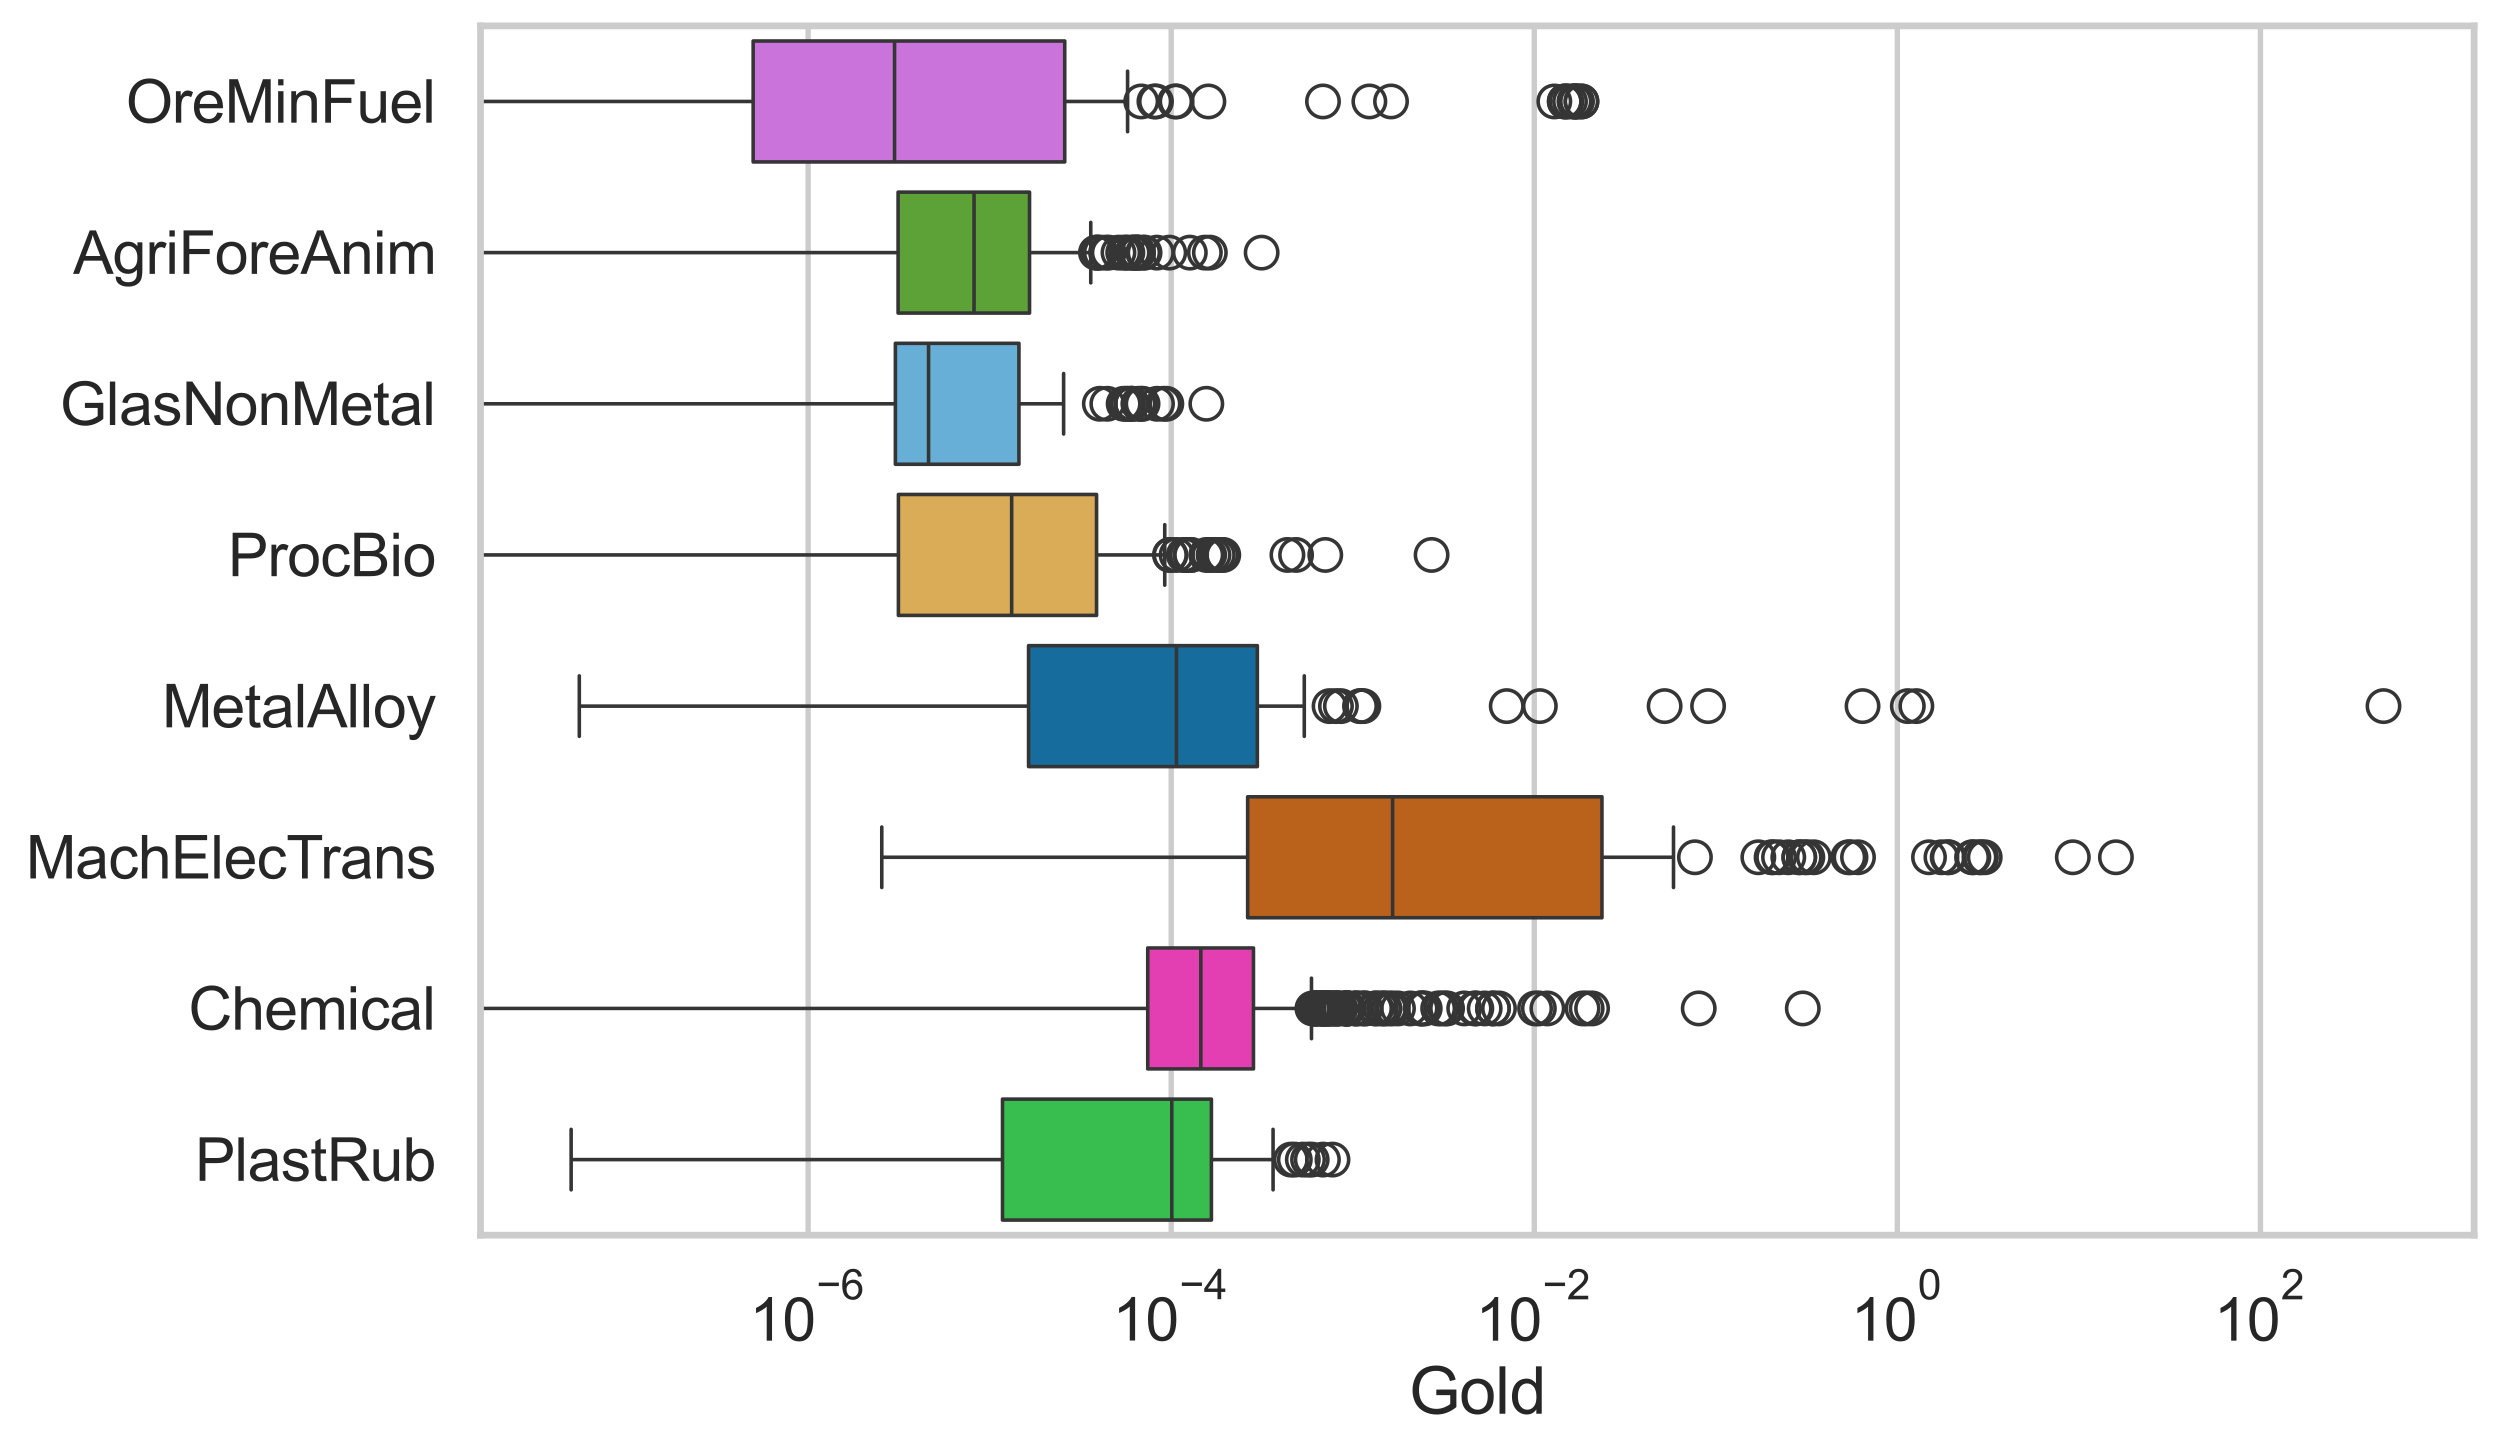 <?xml version="1.0" encoding="utf-8" standalone="no"?>
<!DOCTYPE svg PUBLIC "-//W3C//DTD SVG 1.1//EN"
  "http://www.w3.org/Graphics/SVG/1.1/DTD/svg11.dtd">
<svg xmlns:xlink="http://www.w3.org/1999/xlink" width="695.577pt" height="404.121pt" viewBox="0 0 695.577 404.121" xmlns="http://www.w3.org/2000/svg" version="1.1">
 <defs>
  <style type="text/css">*{stroke-linejoin: round; stroke-linecap: butt}</style>
 </defs>
 <g id="figure_1">
  <g id="patch_1">
   <path d="M 0 404.121 
L 695.577 404.121 
L 695.577 0 
L 0 0 
z
" style="fill: #ffffff"/>
  </g>
  <g id="axes_1">
   <g id="patch_2">
    <path d="M 133.697 343.665 
L 688.377 343.665 
L 688.377 7.2 
L 133.697 7.2 
z
" style="fill: #ffffff"/>
   </g>
   <g id="matplotlib.axis_1">
    <g id="xtick_1">
     <g id="line2d_1">
      <path d="M 224.844 343.665 
L 224.844 7.2 
" clip-path="url(#pb266d28159)" style="fill: none; stroke: #cccccc; stroke-width: 1.5; stroke-linecap: round"/>
     </g>
     <g id="text_1">
      <!-- $\mathdefault{10^{-6}}$ -->
      <g style="fill: #262626" transform="translate(208.509 373.18) scale(0.165 -0.165)">
       <defs>
        <path id="ArialMT-31" d="M 2384 0 
L 1822 0 
L 1822 3584 
Q 1619 3391 1289 3197 
Q 959 3003 697 2906 
L 697 3450 
Q 1169 3672 1522 3987 
Q 1875 4303 2022 4600 
L 2384 4600 
L 2384 0 
z
" transform="scale(0.016)"/>
        <path id="ArialMT-30" d="M 266 2259 
Q 266 3072 433 3567 
Q 600 4063 929 4331 
Q 1259 4600 1759 4600 
Q 2128 4600 2406 4451 
Q 2684 4303 2865 4023 
Q 3047 3744 3150 3342 
Q 3253 2941 3253 2259 
Q 3253 1453 3087 958 
Q 2922 463 2592 192 
Q 2263 -78 1759 -78 
Q 1097 -78 719 397 
Q 266 969 266 2259 
z
M 844 2259 
Q 844 1131 1108 757 
Q 1372 384 1759 384 
Q 2147 384 2411 759 
Q 2675 1134 2675 2259 
Q 2675 3391 2411 3762 
Q 2147 4134 1753 4134 
Q 1366 4134 1134 3806 
Q 844 3388 844 2259 
z
" transform="scale(0.016)"/>
        <path id="ArialMT-2212" d="M 3381 1997 
L 356 1997 
L 356 2522 
L 3381 2522 
L 3381 1997 
z
" transform="scale(0.016)"/>
        <path id="ArialMT-36" d="M 3184 3459 
L 2625 3416 
Q 2550 3747 2413 3897 
Q 2184 4138 1850 4138 
Q 1581 4138 1378 3988 
Q 1113 3794 959 3422 
Q 806 3050 800 2363 
Q 1003 2672 1297 2822 
Q 1591 2972 1913 2972 
Q 2475 2972 2870 2558 
Q 3266 2144 3266 1488 
Q 3266 1056 3080 686 
Q 2894 316 2569 119 
Q 2244 -78 1831 -78 
Q 1128 -78 684 439 
Q 241 956 241 2144 
Q 241 3472 731 4075 
Q 1159 4600 1884 4600 
Q 2425 4600 2770 4297 
Q 3116 3994 3184 3459 
z
M 888 1484 
Q 888 1194 1011 928 
Q 1134 663 1356 523 
Q 1578 384 1822 384 
Q 2178 384 2434 671 
Q 2691 959 2691 1453 
Q 2691 1928 2437 2201 
Q 2184 2475 1800 2475 
Q 1419 2475 1153 2201 
Q 888 1928 888 1484 
z
" transform="scale(0.016)"/>
       </defs>
       <use xlink:href="#ArialMT-31" transform="translate(0 0.994)"/>
       <use xlink:href="#ArialMT-30" transform="translate(55.615 0.994)"/>
       <use xlink:href="#ArialMT-2212" transform="translate(112.973 70.688) scale(0.7)"/>
       <use xlink:href="#ArialMT-36" transform="translate(153.852 70.688) scale(0.7)"/>
      </g>
     </g>
    </g>
    <g id="xtick_2">
     <g id="line2d_2">
      <path d="M 325.864 343.665 
L 325.864 7.2 
" clip-path="url(#pb266d28159)" style="fill: none; stroke: #cccccc; stroke-width: 1.5; stroke-linecap: round"/>
     </g>
     <g id="text_2">
      <!-- $\mathdefault{10^{-4}}$ -->
      <g style="fill: #262626" transform="translate(309.529 373.015) scale(0.165 -0.165)">
       <defs>
        <path id="ArialMT-34" d="M 2069 0 
L 2069 1097 
L 81 1097 
L 81 1613 
L 2172 4581 
L 2631 4581 
L 2631 1613 
L 3250 1613 
L 3250 1097 
L 2631 1097 
L 2631 0 
L 2069 0 
z
M 2069 1613 
L 2069 3678 
L 634 1613 
L 2069 1613 
z
" transform="scale(0.016)"/>
       </defs>
       <use xlink:href="#ArialMT-31" transform="translate(0 0.202)"/>
       <use xlink:href="#ArialMT-30" transform="translate(55.615 0.202)"/>
       <use xlink:href="#ArialMT-2212" transform="translate(112.973 69.895) scale(0.7)"/>
       <use xlink:href="#ArialMT-34" transform="translate(153.852 69.895) scale(0.7)"/>
      </g>
     </g>
    </g>
    <g id="xtick_3">
     <g id="line2d_3">
      <path d="M 426.884 343.665 
L 426.884 7.2 
" clip-path="url(#pb266d28159)" style="fill: none; stroke: #cccccc; stroke-width: 1.5; stroke-linecap: round"/>
     </g>
     <g id="text_3">
      <!-- $\mathdefault{10^{-2}}$ -->
      <g style="fill: #262626" transform="translate(410.549 373.18) scale(0.165 -0.165)">
       <defs>
        <path id="ArialMT-32" d="M 3222 541 
L 3222 0 
L 194 0 
Q 188 203 259 391 
Q 375 700 629 1000 
Q 884 1300 1366 1694 
Q 2113 2306 2375 2664 
Q 2638 3022 2638 3341 
Q 2638 3675 2398 3904 
Q 2159 4134 1775 4134 
Q 1369 4134 1125 3890 
Q 881 3647 878 3216 
L 300 3275 
Q 359 3922 746 4261 
Q 1134 4600 1788 4600 
Q 2447 4600 2831 4234 
Q 3216 3869 3216 3328 
Q 3216 3053 3103 2787 
Q 2991 2522 2730 2228 
Q 2469 1934 1863 1422 
Q 1356 997 1212 845 
Q 1069 694 975 541 
L 3222 541 
z
" transform="scale(0.016)"/>
       </defs>
       <use xlink:href="#ArialMT-31" transform="translate(0 0.994)"/>
       <use xlink:href="#ArialMT-30" transform="translate(55.615 0.994)"/>
       <use xlink:href="#ArialMT-2212" transform="translate(112.973 70.688) scale(0.7)"/>
       <use xlink:href="#ArialMT-32" transform="translate(153.852 70.688) scale(0.7)"/>
      </g>
     </g>
    </g>
    <g id="xtick_4">
     <g id="line2d_4">
      <path d="M 527.904 343.665 
L 527.904 7.2 
" clip-path="url(#pb266d28159)" style="fill: none; stroke: #cccccc; stroke-width: 1.5; stroke-linecap: round"/>
     </g>
     <g id="text_4">
      <!-- $\mathdefault{10^{0}}$ -->
      <g style="fill: #262626" transform="translate(514.952 373.18) scale(0.165 -0.165)">
       <use xlink:href="#ArialMT-31" transform="translate(0 0.994)"/>
       <use xlink:href="#ArialMT-30" transform="translate(55.615 0.994)"/>
       <use xlink:href="#ArialMT-30" transform="translate(112.973 70.688) scale(0.7)"/>
      </g>
     </g>
    </g>
    <g id="xtick_5">
     <g id="line2d_5">
      <path d="M 628.925 343.665 
L 628.925 7.2 
" clip-path="url(#pb266d28159)" style="fill: none; stroke: #cccccc; stroke-width: 1.5; stroke-linecap: round"/>
     </g>
     <g id="text_5">
      <!-- $\mathdefault{10^{2}}$ -->
      <g style="fill: #262626" transform="translate(615.972 373.18) scale(0.165 -0.165)">
       <use xlink:href="#ArialMT-31" transform="translate(0 0.994)"/>
       <use xlink:href="#ArialMT-30" transform="translate(55.615 0.994)"/>
       <use xlink:href="#ArialMT-32" transform="translate(112.973 70.688) scale(0.7)"/>
      </g>
     </g>
    </g>
    <g id="text_6">
     <!-- Gold -->
     <g style="fill: #262626" transform="translate(392.027 393.344) scale(0.18 -0.18)">
      <defs>
       <path id="ArialMT-47" d="M 2638 1797 
L 2638 2334 
L 4578 2338 
L 4578 638 
Q 4131 281 3656 101 
Q 3181 -78 2681 -78 
Q 2006 -78 1454 211 
Q 903 500 622 1047 
Q 341 1594 341 2269 
Q 341 2938 620 3517 
Q 900 4097 1425 4378 
Q 1950 4659 2634 4659 
Q 3131 4659 3532 4498 
Q 3934 4338 4162 4050 
Q 4391 3763 4509 3300 
L 3963 3150 
Q 3859 3500 3706 3700 
Q 3553 3900 3268 4020 
Q 2984 4141 2638 4141 
Q 2222 4141 1919 4014 
Q 1616 3888 1430 3681 
Q 1244 3475 1141 3228 
Q 966 2803 966 2306 
Q 966 1694 1177 1281 
Q 1388 869 1791 669 
Q 2194 469 2647 469 
Q 3041 469 3416 620 
Q 3791 772 3984 944 
L 3984 1797 
L 2638 1797 
z
" transform="scale(0.016)"/>
       <path id="ArialMT-6f" d="M 213 1659 
Q 213 2581 725 3025 
Q 1153 3394 1769 3394 
Q 2453 3394 2887 2945 
Q 3322 2497 3322 1706 
Q 3322 1066 3130 698 
Q 2938 331 2570 128 
Q 2203 -75 1769 -75 
Q 1072 -75 642 372 
Q 213 819 213 1659 
z
M 791 1659 
Q 791 1022 1069 705 
Q 1347 388 1769 388 
Q 2188 388 2466 706 
Q 2744 1025 2744 1678 
Q 2744 2294 2464 2611 
Q 2184 2928 1769 2928 
Q 1347 2928 1069 2612 
Q 791 2297 791 1659 
z
" transform="scale(0.016)"/>
       <path id="ArialMT-6c" d="M 409 0 
L 409 4581 
L 972 4581 
L 972 0 
L 409 0 
z
" transform="scale(0.016)"/>
       <path id="ArialMT-64" d="M 2575 0 
L 2575 419 
Q 2259 -75 1647 -75 
Q 1250 -75 917 144 
Q 584 363 401 755 
Q 219 1147 219 1656 
Q 219 2153 384 2558 
Q 550 2963 881 3178 
Q 1213 3394 1622 3394 
Q 1922 3394 2156 3267 
Q 2391 3141 2538 2938 
L 2538 4581 
L 3097 4581 
L 3097 0 
L 2575 0 
z
M 797 1656 
Q 797 1019 1065 703 
Q 1334 388 1700 388 
Q 2069 388 2326 689 
Q 2584 991 2584 1609 
Q 2584 2291 2321 2609 
Q 2059 2928 1675 2928 
Q 1300 2928 1048 2622 
Q 797 2316 797 1656 
z
" transform="scale(0.016)"/>
      </defs>
      <use xlink:href="#ArialMT-47"/>
      <use xlink:href="#ArialMT-6f" transform="translate(77.783 0)"/>
      <use xlink:href="#ArialMT-6c" transform="translate(133.398 0)"/>
      <use xlink:href="#ArialMT-64" transform="translate(155.615 0)"/>
     </g>
    </g>
   </g>
   <g id="matplotlib.axis_2">
    <g id="ytick_1">
     <g id="text_7">
      <!-- OreMinFuel -->
      <g style="fill: #262626" transform="translate(35.013 34.134) scale(0.165 -0.165)">
       <defs>
        <path id="ArialMT-4f" d="M 309 2231 
Q 309 3372 921 4017 
Q 1534 4663 2503 4663 
Q 3138 4663 3647 4359 
Q 4156 4056 4423 3514 
Q 4691 2972 4691 2284 
Q 4691 1588 4409 1038 
Q 4128 488 3612 205 
Q 3097 -78 2500 -78 
Q 1853 -78 1343 234 
Q 834 547 571 1087 
Q 309 1628 309 2231 
z
M 934 2222 
Q 934 1394 1379 917 
Q 1825 441 2497 441 
Q 3181 441 3623 922 
Q 4066 1403 4066 2288 
Q 4066 2847 3877 3264 
Q 3688 3681 3323 3911 
Q 2959 4141 2506 4141 
Q 1863 4141 1398 3698 
Q 934 3256 934 2222 
z
" transform="scale(0.016)"/>
        <path id="ArialMT-72" d="M 416 0 
L 416 3319 
L 922 3319 
L 922 2816 
Q 1116 3169 1280 3281 
Q 1444 3394 1641 3394 
Q 1925 3394 2219 3213 
L 2025 2691 
Q 1819 2813 1613 2813 
Q 1428 2813 1281 2702 
Q 1134 2591 1072 2394 
Q 978 2094 978 1738 
L 978 0 
L 416 0 
z
" transform="scale(0.016)"/>
        <path id="ArialMT-65" d="M 2694 1069 
L 3275 997 
Q 3138 488 2766 206 
Q 2394 -75 1816 -75 
Q 1088 -75 661 373 
Q 234 822 234 1631 
Q 234 2469 665 2931 
Q 1097 3394 1784 3394 
Q 2450 3394 2872 2941 
Q 3294 2488 3294 1666 
Q 3294 1616 3291 1516 
L 816 1516 
Q 847 969 1125 678 
Q 1403 388 1819 388 
Q 2128 388 2347 550 
Q 2566 713 2694 1069 
z
M 847 1978 
L 2700 1978 
Q 2663 2397 2488 2606 
Q 2219 2931 1791 2931 
Q 1403 2931 1139 2672 
Q 875 2413 847 1978 
z
" transform="scale(0.016)"/>
        <path id="ArialMT-4d" d="M 475 0 
L 475 4581 
L 1388 4581 
L 2472 1338 
Q 2622 884 2691 659 
Q 2769 909 2934 1394 
L 4031 4581 
L 4847 4581 
L 4847 0 
L 4263 0 
L 4263 3834 
L 2931 0 
L 2384 0 
L 1059 3900 
L 1059 0 
L 475 0 
z
" transform="scale(0.016)"/>
        <path id="ArialMT-69" d="M 425 3934 
L 425 4581 
L 988 4581 
L 988 3934 
L 425 3934 
z
M 425 0 
L 425 3319 
L 988 3319 
L 988 0 
L 425 0 
z
" transform="scale(0.016)"/>
        <path id="ArialMT-6e" d="M 422 0 
L 422 3319 
L 928 3319 
L 928 2847 
Q 1294 3394 1984 3394 
Q 2284 3394 2536 3286 
Q 2788 3178 2913 3003 
Q 3038 2828 3088 2588 
Q 3119 2431 3119 2041 
L 3119 0 
L 2556 0 
L 2556 2019 
Q 2556 2363 2490 2533 
Q 2425 2703 2258 2804 
Q 2091 2906 1866 2906 
Q 1506 2906 1245 2678 
Q 984 2450 984 1813 
L 984 0 
L 422 0 
z
" transform="scale(0.016)"/>
        <path id="ArialMT-46" d="M 525 0 
L 525 4581 
L 3616 4581 
L 3616 4041 
L 1131 4041 
L 1131 2622 
L 3281 2622 
L 3281 2081 
L 1131 2081 
L 1131 0 
L 525 0 
z
" transform="scale(0.016)"/>
        <path id="ArialMT-75" d="M 2597 0 
L 2597 488 
Q 2209 -75 1544 -75 
Q 1250 -75 995 37 
Q 741 150 617 320 
Q 494 491 444 738 
Q 409 903 409 1263 
L 409 3319 
L 972 3319 
L 972 1478 
Q 972 1038 1006 884 
Q 1059 663 1231 536 
Q 1403 409 1656 409 
Q 1909 409 2131 539 
Q 2353 669 2445 892 
Q 2538 1116 2538 1541 
L 2538 3319 
L 3100 3319 
L 3100 0 
L 2597 0 
z
" transform="scale(0.016)"/>
       </defs>
       <use xlink:href="#ArialMT-4f"/>
       <use xlink:href="#ArialMT-72" transform="translate(77.783 0)"/>
       <use xlink:href="#ArialMT-65" transform="translate(111.084 0)"/>
       <use xlink:href="#ArialMT-4d" transform="translate(166.699 0)"/>
       <use xlink:href="#ArialMT-69" transform="translate(250 0)"/>
       <use xlink:href="#ArialMT-6e" transform="translate(272.217 0)"/>
       <use xlink:href="#ArialMT-46" transform="translate(327.832 0)"/>
       <use xlink:href="#ArialMT-75" transform="translate(388.916 0)"/>
       <use xlink:href="#ArialMT-65" transform="translate(444.531 0)"/>
       <use xlink:href="#ArialMT-6c" transform="translate(500.146 0)"/>
      </g>
     </g>
    </g>
    <g id="ytick_2">
     <g id="text_8">
      <!-- AgriForeAnim -->
      <g style="fill: #262626" transform="translate(20.341 76.192) scale(0.165 -0.165)">
       <defs>
        <path id="ArialMT-41" d="M -9 0 
L 1750 4581 
L 2403 4581 
L 4278 0 
L 3588 0 
L 3053 1388 
L 1138 1388 
L 634 0 
L -9 0 
z
M 1313 1881 
L 2866 1881 
L 2388 3150 
Q 2169 3728 2063 4100 
Q 1975 3659 1816 3225 
L 1313 1881 
z
" transform="scale(0.016)"/>
        <path id="ArialMT-67" d="M 319 -275 
L 866 -356 
Q 900 -609 1056 -725 
Q 1266 -881 1628 -881 
Q 2019 -881 2231 -725 
Q 2444 -569 2519 -288 
Q 2563 -116 2559 434 
Q 2191 0 1641 0 
Q 956 0 581 494 
Q 206 988 206 1678 
Q 206 2153 378 2554 
Q 550 2956 876 3175 
Q 1203 3394 1644 3394 
Q 2231 3394 2613 2919 
L 2613 3319 
L 3131 3319 
L 3131 450 
Q 3131 -325 2973 -648 
Q 2816 -972 2473 -1159 
Q 2131 -1347 1631 -1347 
Q 1038 -1347 672 -1080 
Q 306 -813 319 -275 
z
M 784 1719 
Q 784 1066 1043 766 
Q 1303 466 1694 466 
Q 2081 466 2343 764 
Q 2606 1063 2606 1700 
Q 2606 2309 2336 2618 
Q 2066 2928 1684 2928 
Q 1309 2928 1046 2623 
Q 784 2319 784 1719 
z
" transform="scale(0.016)"/>
        <path id="ArialMT-6d" d="M 422 0 
L 422 3319 
L 925 3319 
L 925 2853 
Q 1081 3097 1340 3245 
Q 1600 3394 1931 3394 
Q 2300 3394 2536 3241 
Q 2772 3088 2869 2813 
Q 3263 3394 3894 3394 
Q 4388 3394 4653 3120 
Q 4919 2847 4919 2278 
L 4919 0 
L 4359 0 
L 4359 2091 
Q 4359 2428 4304 2576 
Q 4250 2725 4106 2815 
Q 3963 2906 3769 2906 
Q 3419 2906 3187 2673 
Q 2956 2441 2956 1928 
L 2956 0 
L 2394 0 
L 2394 2156 
Q 2394 2531 2256 2718 
Q 2119 2906 1806 2906 
Q 1569 2906 1367 2781 
Q 1166 2656 1075 2415 
Q 984 2175 984 1722 
L 984 0 
L 422 0 
z
" transform="scale(0.016)"/>
       </defs>
       <use xlink:href="#ArialMT-41"/>
       <use xlink:href="#ArialMT-67" transform="translate(66.699 0)"/>
       <use xlink:href="#ArialMT-72" transform="translate(122.314 0)"/>
       <use xlink:href="#ArialMT-69" transform="translate(155.615 0)"/>
       <use xlink:href="#ArialMT-46" transform="translate(177.832 0)"/>
       <use xlink:href="#ArialMT-6f" transform="translate(238.916 0)"/>
       <use xlink:href="#ArialMT-72" transform="translate(294.531 0)"/>
       <use xlink:href="#ArialMT-65" transform="translate(327.832 0)"/>
       <use xlink:href="#ArialMT-41" transform="translate(383.447 0)"/>
       <use xlink:href="#ArialMT-6e" transform="translate(450.146 0)"/>
       <use xlink:href="#ArialMT-69" transform="translate(505.762 0)"/>
       <use xlink:href="#ArialMT-6d" transform="translate(527.979 0)"/>
      </g>
     </g>
    </g>
    <g id="ytick_3">
     <g id="text_9">
      <!-- GlasNonMetal -->
      <g style="fill: #262626" transform="translate(16.659 118.25) scale(0.165 -0.165)">
       <defs>
        <path id="ArialMT-61" d="M 2588 409 
Q 2275 144 1986 34 
Q 1697 -75 1366 -75 
Q 819 -75 525 192 
Q 231 459 231 875 
Q 231 1119 342 1320 
Q 453 1522 633 1644 
Q 813 1766 1038 1828 
Q 1203 1872 1538 1913 
Q 2219 1994 2541 2106 
Q 2544 2222 2544 2253 
Q 2544 2597 2384 2738 
Q 2169 2928 1744 2928 
Q 1347 2928 1158 2789 
Q 969 2650 878 2297 
L 328 2372 
Q 403 2725 575 2942 
Q 747 3159 1072 3276 
Q 1397 3394 1825 3394 
Q 2250 3394 2515 3294 
Q 2781 3194 2906 3042 
Q 3031 2891 3081 2659 
Q 3109 2516 3109 2141 
L 3109 1391 
Q 3109 606 3145 398 
Q 3181 191 3288 0 
L 2700 0 
Q 2613 175 2588 409 
z
M 2541 1666 
Q 2234 1541 1622 1453 
Q 1275 1403 1131 1340 
Q 988 1278 909 1158 
Q 831 1038 831 891 
Q 831 666 1001 516 
Q 1172 366 1500 366 
Q 1825 366 2078 508 
Q 2331 650 2450 897 
Q 2541 1088 2541 1459 
L 2541 1666 
z
" transform="scale(0.016)"/>
        <path id="ArialMT-73" d="M 197 991 
L 753 1078 
Q 800 744 1014 566 
Q 1228 388 1613 388 
Q 2000 388 2187 545 
Q 2375 703 2375 916 
Q 2375 1106 2209 1216 
Q 2094 1291 1634 1406 
Q 1016 1563 777 1677 
Q 538 1791 414 1992 
Q 291 2194 291 2438 
Q 291 2659 392 2848 
Q 494 3038 669 3163 
Q 800 3259 1026 3326 
Q 1253 3394 1513 3394 
Q 1903 3394 2198 3281 
Q 2494 3169 2634 2976 
Q 2775 2784 2828 2463 
L 2278 2388 
Q 2241 2644 2061 2787 
Q 1881 2931 1553 2931 
Q 1166 2931 1000 2803 
Q 834 2675 834 2503 
Q 834 2394 903 2306 
Q 972 2216 1119 2156 
Q 1203 2125 1616 2013 
Q 2213 1853 2448 1751 
Q 2684 1650 2818 1456 
Q 2953 1263 2953 975 
Q 2953 694 2789 445 
Q 2625 197 2315 61 
Q 2006 -75 1616 -75 
Q 969 -75 630 194 
Q 291 463 197 991 
z
" transform="scale(0.016)"/>
        <path id="ArialMT-4e" d="M 488 0 
L 488 4581 
L 1109 4581 
L 3516 984 
L 3516 4581 
L 4097 4581 
L 4097 0 
L 3475 0 
L 1069 3600 
L 1069 0 
L 488 0 
z
" transform="scale(0.016)"/>
        <path id="ArialMT-74" d="M 1650 503 
L 1731 6 
Q 1494 -44 1306 -44 
Q 1000 -44 831 53 
Q 663 150 594 308 
Q 525 466 525 972 
L 525 2881 
L 113 2881 
L 113 3319 
L 525 3319 
L 525 4141 
L 1084 4478 
L 1084 3319 
L 1650 3319 
L 1650 2881 
L 1084 2881 
L 1084 941 
Q 1084 700 1114 631 
Q 1144 563 1211 522 
Q 1278 481 1403 481 
Q 1497 481 1650 503 
z
" transform="scale(0.016)"/>
       </defs>
       <use xlink:href="#ArialMT-47"/>
       <use xlink:href="#ArialMT-6c" transform="translate(77.783 0)"/>
       <use xlink:href="#ArialMT-61" transform="translate(100 0)"/>
       <use xlink:href="#ArialMT-73" transform="translate(155.615 0)"/>
       <use xlink:href="#ArialMT-4e" transform="translate(205.615 0)"/>
       <use xlink:href="#ArialMT-6f" transform="translate(277.832 0)"/>
       <use xlink:href="#ArialMT-6e" transform="translate(333.447 0)"/>
       <use xlink:href="#ArialMT-4d" transform="translate(389.062 0)"/>
       <use xlink:href="#ArialMT-65" transform="translate(472.363 0)"/>
       <use xlink:href="#ArialMT-74" transform="translate(527.979 0)"/>
       <use xlink:href="#ArialMT-61" transform="translate(555.762 0)"/>
       <use xlink:href="#ArialMT-6c" transform="translate(611.377 0)"/>
      </g>
     </g>
    </g>
    <g id="ytick_4">
     <g id="text_10">
      <!-- ProcBio -->
      <g style="fill: #262626" transform="translate(63.424 160.308) scale(0.165 -0.165)">
       <defs>
        <path id="ArialMT-50" d="M 494 0 
L 494 4581 
L 2222 4581 
Q 2678 4581 2919 4538 
Q 3256 4481 3484 4323 
Q 3713 4166 3852 3881 
Q 3991 3597 3991 3256 
Q 3991 2672 3619 2267 
Q 3247 1863 2275 1863 
L 1100 1863 
L 1100 0 
L 494 0 
z
M 1100 2403 
L 2284 2403 
Q 2872 2403 3119 2622 
Q 3366 2841 3366 3238 
Q 3366 3525 3220 3729 
Q 3075 3934 2838 4000 
Q 2684 4041 2272 4041 
L 1100 4041 
L 1100 2403 
z
" transform="scale(0.016)"/>
        <path id="ArialMT-63" d="M 2588 1216 
L 3141 1144 
Q 3050 572 2676 248 
Q 2303 -75 1759 -75 
Q 1078 -75 664 370 
Q 250 816 250 1647 
Q 250 2184 428 2587 
Q 606 2991 970 3192 
Q 1334 3394 1763 3394 
Q 2303 3394 2647 3120 
Q 2991 2847 3088 2344 
L 2541 2259 
Q 2463 2594 2264 2762 
Q 2066 2931 1784 2931 
Q 1359 2931 1093 2626 
Q 828 2322 828 1663 
Q 828 994 1084 691 
Q 1341 388 1753 388 
Q 2084 388 2306 591 
Q 2528 794 2588 1216 
z
" transform="scale(0.016)"/>
        <path id="ArialMT-42" d="M 469 0 
L 469 4581 
L 2188 4581 
Q 2713 4581 3030 4442 
Q 3347 4303 3526 4014 
Q 3706 3725 3706 3409 
Q 3706 3116 3547 2856 
Q 3388 2597 3066 2438 
Q 3481 2316 3704 2022 
Q 3928 1728 3928 1328 
Q 3928 1006 3792 729 
Q 3656 453 3456 303 
Q 3256 153 2954 76 
Q 2653 0 2216 0 
L 469 0 
z
M 1075 2656 
L 2066 2656 
Q 2469 2656 2644 2709 
Q 2875 2778 2992 2937 
Q 3109 3097 3109 3338 
Q 3109 3566 3000 3739 
Q 2891 3913 2687 3977 
Q 2484 4041 1991 4041 
L 1075 4041 
L 1075 2656 
z
M 1075 541 
L 2216 541 
Q 2509 541 2628 563 
Q 2838 600 2978 687 
Q 3119 775 3209 942 
Q 3300 1109 3300 1328 
Q 3300 1584 3169 1773 
Q 3038 1963 2805 2039 
Q 2572 2116 2134 2116 
L 1075 2116 
L 1075 541 
z
" transform="scale(0.016)"/>
       </defs>
       <use xlink:href="#ArialMT-50"/>
       <use xlink:href="#ArialMT-72" transform="translate(66.699 0)"/>
       <use xlink:href="#ArialMT-6f" transform="translate(100 0)"/>
       <use xlink:href="#ArialMT-63" transform="translate(155.615 0)"/>
       <use xlink:href="#ArialMT-42" transform="translate(205.615 0)"/>
       <use xlink:href="#ArialMT-69" transform="translate(272.314 0)"/>
       <use xlink:href="#ArialMT-6f" transform="translate(294.531 0)"/>
      </g>
     </g>
    </g>
    <g id="ytick_5">
     <g id="text_11">
      <!-- MetalAlloy -->
      <g style="fill: #262626" transform="translate(45.088 202.366) scale(0.165 -0.165)">
       <defs>
        <path id="ArialMT-79" d="M 397 -1278 
L 334 -750 
Q 519 -800 656 -800 
Q 844 -800 956 -737 
Q 1069 -675 1141 -563 
Q 1194 -478 1313 -144 
Q 1328 -97 1363 -6 
L 103 3319 
L 709 3319 
L 1400 1397 
Q 1534 1031 1641 628 
Q 1738 1016 1872 1384 
L 2581 3319 
L 3144 3319 
L 1881 -56 
Q 1678 -603 1566 -809 
Q 1416 -1088 1222 -1217 
Q 1028 -1347 759 -1347 
Q 597 -1347 397 -1278 
z
" transform="scale(0.016)"/>
       </defs>
       <use xlink:href="#ArialMT-4d"/>
       <use xlink:href="#ArialMT-65" transform="translate(83.301 0)"/>
       <use xlink:href="#ArialMT-74" transform="translate(138.916 0)"/>
       <use xlink:href="#ArialMT-61" transform="translate(166.699 0)"/>
       <use xlink:href="#ArialMT-6c" transform="translate(222.314 0)"/>
       <use xlink:href="#ArialMT-41" transform="translate(244.531 0)"/>
       <use xlink:href="#ArialMT-6c" transform="translate(311.23 0)"/>
       <use xlink:href="#ArialMT-6c" transform="translate(333.447 0)"/>
       <use xlink:href="#ArialMT-6f" transform="translate(355.664 0)"/>
       <use xlink:href="#ArialMT-79" transform="translate(411.279 0)"/>
      </g>
     </g>
    </g>
    <g id="ytick_6">
     <g id="text_12">
      <!-- MachElecTrans -->
      <g style="fill: #262626" transform="translate(7.2 244.425) scale(0.165 -0.165)">
       <defs>
        <path id="ArialMT-68" d="M 422 0 
L 422 4581 
L 984 4581 
L 984 2938 
Q 1378 3394 1978 3394 
Q 2347 3394 2619 3248 
Q 2891 3103 3008 2847 
Q 3125 2591 3125 2103 
L 3125 0 
L 2563 0 
L 2563 2103 
Q 2563 2525 2380 2717 
Q 2197 2909 1863 2909 
Q 1613 2909 1392 2779 
Q 1172 2650 1078 2428 
Q 984 2206 984 1816 
L 984 0 
L 422 0 
z
" transform="scale(0.016)"/>
        <path id="ArialMT-45" d="M 506 0 
L 506 4581 
L 3819 4581 
L 3819 4041 
L 1113 4041 
L 1113 2638 
L 3647 2638 
L 3647 2100 
L 1113 2100 
L 1113 541 
L 3925 541 
L 3925 0 
L 506 0 
z
" transform="scale(0.016)"/>
        <path id="ArialMT-54" d="M 1659 0 
L 1659 4041 
L 150 4041 
L 150 4581 
L 3781 4581 
L 3781 4041 
L 2266 4041 
L 2266 0 
L 1659 0 
z
" transform="scale(0.016)"/>
       </defs>
       <use xlink:href="#ArialMT-4d"/>
       <use xlink:href="#ArialMT-61" transform="translate(83.301 0)"/>
       <use xlink:href="#ArialMT-63" transform="translate(138.916 0)"/>
       <use xlink:href="#ArialMT-68" transform="translate(188.916 0)"/>
       <use xlink:href="#ArialMT-45" transform="translate(244.531 0)"/>
       <use xlink:href="#ArialMT-6c" transform="translate(311.23 0)"/>
       <use xlink:href="#ArialMT-65" transform="translate(333.447 0)"/>
       <use xlink:href="#ArialMT-63" transform="translate(389.062 0)"/>
       <use xlink:href="#ArialMT-54" transform="translate(439.062 0)"/>
       <use xlink:href="#ArialMT-72" transform="translate(496.396 0)"/>
       <use xlink:href="#ArialMT-61" transform="translate(529.697 0)"/>
       <use xlink:href="#ArialMT-6e" transform="translate(585.312 0)"/>
       <use xlink:href="#ArialMT-73" transform="translate(640.928 0)"/>
      </g>
     </g>
    </g>
    <g id="ytick_7">
     <g id="text_13">
      <!-- Chemical -->
      <g style="fill: #262626" transform="translate(52.428 286.483) scale(0.165 -0.165)">
       <defs>
        <path id="ArialMT-43" d="M 3763 1606 
L 4369 1453 
Q 4178 706 3683 314 
Q 3188 -78 2472 -78 
Q 1731 -78 1267 223 
Q 803 525 561 1097 
Q 319 1669 319 2325 
Q 319 3041 592 3573 
Q 866 4106 1370 4382 
Q 1875 4659 2481 4659 
Q 3169 4659 3637 4309 
Q 4106 3959 4291 3325 
L 3694 3184 
Q 3534 3684 3231 3912 
Q 2928 4141 2469 4141 
Q 1941 4141 1586 3887 
Q 1231 3634 1087 3207 
Q 944 2781 944 2328 
Q 944 1744 1114 1308 
Q 1284 872 1643 656 
Q 2003 441 2422 441 
Q 2931 441 3284 734 
Q 3638 1028 3763 1606 
z
" transform="scale(0.016)"/>
       </defs>
       <use xlink:href="#ArialMT-43"/>
       <use xlink:href="#ArialMT-68" transform="translate(72.217 0)"/>
       <use xlink:href="#ArialMT-65" transform="translate(127.832 0)"/>
       <use xlink:href="#ArialMT-6d" transform="translate(183.447 0)"/>
       <use xlink:href="#ArialMT-69" transform="translate(266.748 0)"/>
       <use xlink:href="#ArialMT-63" transform="translate(288.965 0)"/>
       <use xlink:href="#ArialMT-61" transform="translate(338.965 0)"/>
       <use xlink:href="#ArialMT-6c" transform="translate(394.58 0)"/>
      </g>
     </g>
    </g>
    <g id="ytick_8">
     <g id="text_14">
      <!-- PlastRub -->
      <g style="fill: #262626" transform="translate(54.248 328.541) scale(0.165 -0.165)">
       <defs>
        <path id="ArialMT-52" d="M 503 0 
L 503 4581 
L 2534 4581 
Q 3147 4581 3465 4457 
Q 3784 4334 3975 4021 
Q 4166 3709 4166 3331 
Q 4166 2844 3850 2509 
Q 3534 2175 2875 2084 
Q 3116 1969 3241 1856 
Q 3506 1613 3744 1247 
L 4541 0 
L 3778 0 
L 3172 953 
Q 2906 1366 2734 1584 
Q 2563 1803 2427 1890 
Q 2291 1978 2150 2013 
Q 2047 2034 1813 2034 
L 1109 2034 
L 1109 0 
L 503 0 
z
M 1109 2559 
L 2413 2559 
Q 2828 2559 3062 2645 
Q 3297 2731 3419 2920 
Q 3541 3109 3541 3331 
Q 3541 3656 3305 3865 
Q 3069 4075 2559 4075 
L 1109 4075 
L 1109 2559 
z
" transform="scale(0.016)"/>
        <path id="ArialMT-62" d="M 941 0 
L 419 0 
L 419 4581 
L 981 4581 
L 981 2947 
Q 1338 3394 1891 3394 
Q 2197 3394 2470 3270 
Q 2744 3147 2920 2923 
Q 3097 2700 3197 2384 
Q 3297 2069 3297 1709 
Q 3297 856 2875 390 
Q 2453 -75 1863 -75 
Q 1275 -75 941 416 
L 941 0 
z
M 934 1684 
Q 934 1088 1097 822 
Q 1363 388 1816 388 
Q 2184 388 2453 708 
Q 2722 1028 2722 1663 
Q 2722 2313 2464 2622 
Q 2206 2931 1841 2931 
Q 1472 2931 1203 2611 
Q 934 2291 934 1684 
z
" transform="scale(0.016)"/>
       </defs>
       <use xlink:href="#ArialMT-50"/>
       <use xlink:href="#ArialMT-6c" transform="translate(66.699 0)"/>
       <use xlink:href="#ArialMT-61" transform="translate(88.916 0)"/>
       <use xlink:href="#ArialMT-73" transform="translate(144.531 0)"/>
       <use xlink:href="#ArialMT-74" transform="translate(194.531 0)"/>
       <use xlink:href="#ArialMT-52" transform="translate(222.314 0)"/>
       <use xlink:href="#ArialMT-75" transform="translate(294.531 0)"/>
       <use xlink:href="#ArialMT-62" transform="translate(350.146 0)"/>
      </g>
     </g>
    </g>
   </g>
   <g id="patch_3">
    <path d="M 209.553 11.406 
L 209.553 45.052 
L 296.243 45.052 
L 296.243 11.406 
L 209.553 11.406 
z
" clip-path="url(#pb266d28159)" style="fill: #ca74db; stroke: #353535; stroke-linejoin: miter"/>
   </g>
   <g id="line2d_6">
    <path d="M 209.553 28.229 
L -1 28.229 
" clip-path="url(#pb266d28159)" style="fill: none; stroke: #353535"/>
   </g>
   <g id="line2d_7">
    <path d="M 296.243 28.229 
L 313.728 28.229 
" clip-path="url(#pb266d28159)" style="fill: none; stroke: #353535"/>
   </g>
   <g id="line2d_8">
    <path clip-path="url(#pb266d28159)" style="fill: none; stroke: #353535; stroke-linecap: round"/>
   </g>
   <g id="line2d_9">
    <path d="M 313.728 19.817 
L 313.728 36.641 
" clip-path="url(#pb266d28159)" style="fill: none; stroke: #353535; stroke-linecap: round"/>
   </g>
   <g id="line2d_10">
    <defs>
     <path id="mb48a351c63" d="M 0 4.5 
C 1.193 4.5 2.338 4.026 3.182 3.182 
C 4.026 2.338 4.5 1.193 4.5 0 
C 4.5 -1.193 4.026 -2.338 3.182 -3.182 
C 2.338 -4.026 1.193 -4.5 0 -4.5 
C -1.193 -4.5 -2.338 -4.026 -3.182 -3.182 
C -4.026 -2.338 -4.5 -1.193 -4.5 0 
C -4.5 1.193 -4.026 2.338 -3.182 3.182 
C -2.338 4.026 -1.193 4.5 0 4.5 
z
" style="stroke: #353535"/>
    </defs>
    <g clip-path="url(#pb266d28159)">
     <use xlink:href="#mb48a351c63" x="438.276" y="28.229" style="fill-opacity: 0; stroke: #353535"/>
     <use xlink:href="#mb48a351c63" x="435.368" y="28.229" style="fill-opacity: 0; stroke: #353535"/>
     <use xlink:href="#mb48a351c63" x="368.094" y="28.229" style="fill-opacity: 0; stroke: #353535"/>
     <use xlink:href="#mb48a351c63" x="326.954" y="28.229" style="fill-opacity: 0; stroke: #353535"/>
     <use xlink:href="#mb48a351c63" x="336.215" y="28.229" style="fill-opacity: 0; stroke: #353535"/>
     <use xlink:href="#mb48a351c63" x="321.193" y="28.229" style="fill-opacity: 0; stroke: #353535"/>
     <use xlink:href="#mb48a351c63" x="440.013" y="28.229" style="fill-opacity: 0; stroke: #353535"/>
     <use xlink:href="#mb48a351c63" x="321.627" y="28.229" style="fill-opacity: 0; stroke: #353535"/>
     <use xlink:href="#mb48a351c63" x="317.524" y="28.229" style="fill-opacity: 0; stroke: #353535"/>
     <use xlink:href="#mb48a351c63" x="438.776" y="28.229" style="fill-opacity: 0; stroke: #353535"/>
     <use xlink:href="#mb48a351c63" x="438.054" y="28.229" style="fill-opacity: 0; stroke: #353535"/>
     <use xlink:href="#mb48a351c63" x="387.025" y="28.229" style="fill-opacity: 0; stroke: #353535"/>
     <use xlink:href="#mb48a351c63" x="435.358" y="28.229" style="fill-opacity: 0; stroke: #353535"/>
     <use xlink:href="#mb48a351c63" x="438.259" y="28.229" style="fill-opacity: 0; stroke: #353535"/>
     <use xlink:href="#mb48a351c63" x="440.009" y="28.229" style="fill-opacity: 0; stroke: #353535"/>
     <use xlink:href="#mb48a351c63" x="381.001" y="28.229" style="fill-opacity: 0; stroke: #353535"/>
     <use xlink:href="#mb48a351c63" x="327.353" y="28.229" style="fill-opacity: 0; stroke: #353535"/>
     <use xlink:href="#mb48a351c63" x="435.846" y="28.229" style="fill-opacity: 0; stroke: #353535"/>
     <use xlink:href="#mb48a351c63" x="438.255" y="28.229" style="fill-opacity: 0; stroke: #353535"/>
     <use xlink:href="#mb48a351c63" x="436.827" y="28.229" style="fill-opacity: 0; stroke: #353535"/>
     <use xlink:href="#mb48a351c63" x="432.462" y="28.229" style="fill-opacity: 0; stroke: #353535"/>
    </g>
   </g>
   <g id="patch_4">
    <path d="M 249.879 53.464 
L 249.879 87.11 
L 286.446 87.11 
L 286.446 53.464 
L 249.879 53.464 
z
" clip-path="url(#pb266d28159)" style="fill: #5ca236; stroke: #353535; stroke-linejoin: miter"/>
   </g>
   <g id="line2d_11">
    <path d="M 249.879 70.287 
L -1 70.287 
" clip-path="url(#pb266d28159)" style="fill: none; stroke: #353535"/>
   </g>
   <g id="line2d_12">
    <path d="M 286.446 70.287 
L 303.484 70.287 
" clip-path="url(#pb266d28159)" style="fill: none; stroke: #353535"/>
   </g>
   <g id="line2d_13">
    <path clip-path="url(#pb266d28159)" style="fill: none; stroke: #353535; stroke-linecap: round"/>
   </g>
   <g id="line2d_14">
    <path d="M 303.484 61.875 
L 303.484 78.699 
" clip-path="url(#pb266d28159)" style="fill: none; stroke: #353535; stroke-linecap: round"/>
   </g>
   <g id="line2d_15">
    <g clip-path="url(#pb266d28159)">
     <use xlink:href="#mb48a351c63" x="321.867" y="70.287" style="fill-opacity: 0; stroke: #353535"/>
     <use xlink:href="#mb48a351c63" x="318.054" y="70.287" style="fill-opacity: 0; stroke: #353535"/>
     <use xlink:href="#mb48a351c63" x="318.453" y="70.287" style="fill-opacity: 0; stroke: #353535"/>
     <use xlink:href="#mb48a351c63" x="312.507" y="70.287" style="fill-opacity: 0; stroke: #353535"/>
     <use xlink:href="#mb48a351c63" x="316.622" y="70.287" style="fill-opacity: 0; stroke: #353535"/>
     <use xlink:href="#mb48a351c63" x="306.271" y="70.287" style="fill-opacity: 0; stroke: #353535"/>
     <use xlink:href="#mb48a351c63" x="315.111" y="70.287" style="fill-opacity: 0; stroke: #353535"/>
     <use xlink:href="#mb48a351c63" x="351.024" y="70.287" style="fill-opacity: 0; stroke: #353535"/>
     <use xlink:href="#mb48a351c63" x="307.741" y="70.287" style="fill-opacity: 0; stroke: #353535"/>
     <use xlink:href="#mb48a351c63" x="305.455" y="70.287" style="fill-opacity: 0; stroke: #353535"/>
     <use xlink:href="#mb48a351c63" x="325.33" y="70.287" style="fill-opacity: 0; stroke: #353535"/>
     <use xlink:href="#mb48a351c63" x="304.924" y="70.287" style="fill-opacity: 0; stroke: #353535"/>
     <use xlink:href="#mb48a351c63" x="335.231" y="70.287" style="fill-opacity: 0; stroke: #353535"/>
     <use xlink:href="#mb48a351c63" x="315.35" y="70.287" style="fill-opacity: 0; stroke: #353535"/>
     <use xlink:href="#mb48a351c63" x="313.675" y="70.287" style="fill-opacity: 0; stroke: #353535"/>
     <use xlink:href="#mb48a351c63" x="336.62" y="70.287" style="fill-opacity: 0; stroke: #353535"/>
     <use xlink:href="#mb48a351c63" x="331.048" y="70.287" style="fill-opacity: 0; stroke: #353535"/>
     <use xlink:href="#mb48a351c63" x="313.373" y="70.287" style="fill-opacity: 0; stroke: #353535"/>
     <use xlink:href="#mb48a351c63" x="316.57" y="70.287" style="fill-opacity: 0; stroke: #353535"/>
     <use xlink:href="#mb48a351c63" x="316.166" y="70.287" style="fill-opacity: 0; stroke: #353535"/>
     <use xlink:href="#mb48a351c63" x="305.257" y="70.287" style="fill-opacity: 0; stroke: #353535"/>
     <use xlink:href="#mb48a351c63" x="311.194" y="70.287" style="fill-opacity: 0; stroke: #353535"/>
     <use xlink:href="#mb48a351c63" x="316.461" y="70.287" style="fill-opacity: 0; stroke: #353535"/>
     <use xlink:href="#mb48a351c63" x="308.487" y="70.287" style="fill-opacity: 0; stroke: #353535"/>
     <use xlink:href="#mb48a351c63" x="315.303" y="70.287" style="fill-opacity: 0; stroke: #353535"/>
    </g>
   </g>
   <g id="patch_5">
    <path d="M 249.123 95.522 
L 249.123 129.168 
L 283.501 129.168 
L 283.501 95.522 
L 249.123 95.522 
z
" clip-path="url(#pb266d28159)" style="fill: #68afd7; stroke: #353535; stroke-linejoin: miter"/>
   </g>
   <g id="line2d_16">
    <path d="M 249.123 112.345 
L -1 112.345 
" clip-path="url(#pb266d28159)" style="fill: none; stroke: #353535"/>
   </g>
   <g id="line2d_17">
    <path d="M 283.501 112.345 
L 295.932 112.345 
" clip-path="url(#pb266d28159)" style="fill: none; stroke: #353535"/>
   </g>
   <g id="line2d_18">
    <path clip-path="url(#pb266d28159)" style="fill: none; stroke: #353535; stroke-linecap: round"/>
   </g>
   <g id="line2d_19">
    <path d="M 295.932 103.934 
L 295.932 120.757 
" clip-path="url(#pb266d28159)" style="fill: none; stroke: #353535; stroke-linecap: round"/>
   </g>
   <g id="line2d_20">
    <g clip-path="url(#pb266d28159)">
     <use xlink:href="#mb48a351c63" x="314.767" y="112.345" style="fill-opacity: 0; stroke: #353535"/>
     <use xlink:href="#mb48a351c63" x="314.881" y="112.345" style="fill-opacity: 0; stroke: #353535"/>
     <use xlink:href="#mb48a351c63" x="323.715" y="112.345" style="fill-opacity: 0; stroke: #353535"/>
     <use xlink:href="#mb48a351c63" x="312.63" y="112.345" style="fill-opacity: 0; stroke: #353535"/>
     <use xlink:href="#mb48a351c63" x="308.085" y="112.345" style="fill-opacity: 0; stroke: #353535"/>
     <use xlink:href="#mb48a351c63" x="306.007" y="112.345" style="fill-opacity: 0; stroke: #353535"/>
     <use xlink:href="#mb48a351c63" x="317.892" y="112.345" style="fill-opacity: 0; stroke: #353535"/>
     <use xlink:href="#mb48a351c63" x="335.639" y="112.345" style="fill-opacity: 0; stroke: #353535"/>
     <use xlink:href="#mb48a351c63" x="321.916" y="112.345" style="fill-opacity: 0; stroke: #353535"/>
     <use xlink:href="#mb48a351c63" x="314.914" y="112.345" style="fill-opacity: 0; stroke: #353535"/>
     <use xlink:href="#mb48a351c63" x="316.724" y="112.345" style="fill-opacity: 0; stroke: #353535"/>
     <use xlink:href="#mb48a351c63" x="317.536" y="112.345" style="fill-opacity: 0; stroke: #353535"/>
     <use xlink:href="#mb48a351c63" x="313.839" y="112.345" style="fill-opacity: 0; stroke: #353535"/>
     <use xlink:href="#mb48a351c63" x="324.513" y="112.345" style="fill-opacity: 0; stroke: #353535"/>
     <use xlink:href="#mb48a351c63" x="313.369" y="112.345" style="fill-opacity: 0; stroke: #353535"/>
    </g>
   </g>
   <g id="patch_6">
    <path d="M 249.967 137.58 
L 249.967 171.226 
L 305.093 171.226 
L 305.093 137.58 
L 249.967 137.58 
z
" clip-path="url(#pb266d28159)" style="fill: #daac58; stroke: #353535; stroke-linejoin: miter"/>
   </g>
   <g id="line2d_21">
    <path d="M 249.967 154.403 
L -1 154.403 
" clip-path="url(#pb266d28159)" style="fill: none; stroke: #353535"/>
   </g>
   <g id="line2d_22">
    <path d="M 305.093 154.403 
L 324.069 154.403 
" clip-path="url(#pb266d28159)" style="fill: none; stroke: #353535"/>
   </g>
   <g id="line2d_23">
    <path clip-path="url(#pb266d28159)" style="fill: none; stroke: #353535; stroke-linecap: round"/>
   </g>
   <g id="line2d_24">
    <path d="M 324.069 145.992 
L 324.069 162.815 
" clip-path="url(#pb266d28159)" style="fill: none; stroke: #353535; stroke-linecap: round"/>
   </g>
   <g id="line2d_25">
    <g clip-path="url(#pb266d28159)">
     <use xlink:href="#mb48a351c63" x="360.61" y="154.403" style="fill-opacity: 0; stroke: #353535"/>
     <use xlink:href="#mb48a351c63" x="331.235" y="154.403" style="fill-opacity: 0; stroke: #353535"/>
     <use xlink:href="#mb48a351c63" x="325.522" y="154.403" style="fill-opacity: 0; stroke: #353535"/>
     <use xlink:href="#mb48a351c63" x="330.184" y="154.403" style="fill-opacity: 0; stroke: #353535"/>
     <use xlink:href="#mb48a351c63" x="339.77" y="154.403" style="fill-opacity: 0; stroke: #353535"/>
     <use xlink:href="#mb48a351c63" x="331.407" y="154.403" style="fill-opacity: 0; stroke: #353535"/>
     <use xlink:href="#mb48a351c63" x="327.371" y="154.403" style="fill-opacity: 0; stroke: #353535"/>
     <use xlink:href="#mb48a351c63" x="329.805" y="154.403" style="fill-opacity: 0; stroke: #353535"/>
     <use xlink:href="#mb48a351c63" x="358.202" y="154.403" style="fill-opacity: 0; stroke: #353535"/>
     <use xlink:href="#mb48a351c63" x="330.153" y="154.403" style="fill-opacity: 0; stroke: #353535"/>
     <use xlink:href="#mb48a351c63" x="398.309" y="154.403" style="fill-opacity: 0; stroke: #353535"/>
     <use xlink:href="#mb48a351c63" x="336.444" y="154.403" style="fill-opacity: 0; stroke: #353535"/>
     <use xlink:href="#mb48a351c63" x="325.657" y="154.403" style="fill-opacity: 0; stroke: #353535"/>
     <use xlink:href="#mb48a351c63" x="338.826" y="154.403" style="fill-opacity: 0; stroke: #353535"/>
     <use xlink:href="#mb48a351c63" x="329.38" y="154.403" style="fill-opacity: 0; stroke: #353535"/>
     <use xlink:href="#mb48a351c63" x="368.731" y="154.403" style="fill-opacity: 0; stroke: #353535"/>
     <use xlink:href="#mb48a351c63" x="337.643" y="154.403" style="fill-opacity: 0; stroke: #353535"/>
     <use xlink:href="#mb48a351c63" x="335.627" y="154.403" style="fill-opacity: 0; stroke: #353535"/>
     <use xlink:href="#mb48a351c63" x="340.356" y="154.403" style="fill-opacity: 0; stroke: #353535"/>
    </g>
   </g>
   <g id="patch_7">
    <path d="M 286.179 179.638 
L 286.179 213.285 
L 349.831 213.285 
L 349.831 179.638 
L 286.179 179.638 
z
" clip-path="url(#pb266d28159)" style="fill: #166c9c; stroke: #353535; stroke-linejoin: miter"/>
   </g>
   <g id="line2d_26">
    <path d="M 286.179 196.461 
L 161.179 196.461 
" clip-path="url(#pb266d28159)" style="fill: none; stroke: #353535"/>
   </g>
   <g id="line2d_27">
    <path d="M 349.831 196.461 
L 362.891 196.461 
" clip-path="url(#pb266d28159)" style="fill: none; stroke: #353535"/>
   </g>
   <g id="line2d_28">
    <path d="M 161.179 188.05 
L 161.179 204.873 
" clip-path="url(#pb266d28159)" style="fill: none; stroke: #353535; stroke-linecap: round"/>
   </g>
   <g id="line2d_29">
    <path d="M 362.891 188.05 
L 362.891 204.873 
" clip-path="url(#pb266d28159)" style="fill: none; stroke: #353535; stroke-linecap: round"/>
   </g>
   <g id="line2d_30">
    <g clip-path="url(#pb266d28159)">
     <use xlink:href="#mb48a351c63" x="533.19" y="196.461" style="fill-opacity: 0; stroke: #353535"/>
     <use xlink:href="#mb48a351c63" x="371.703" y="196.461" style="fill-opacity: 0; stroke: #353535"/>
     <use xlink:href="#mb48a351c63" x="378.686" y="196.461" style="fill-opacity: 0; stroke: #353535"/>
     <use xlink:href="#mb48a351c63" x="378.39" y="196.461" style="fill-opacity: 0; stroke: #353535"/>
     <use xlink:href="#mb48a351c63" x="373.071" y="196.461" style="fill-opacity: 0; stroke: #353535"/>
     <use xlink:href="#mb48a351c63" x="663.164" y="196.461" style="fill-opacity: 0; stroke: #353535"/>
     <use xlink:href="#mb48a351c63" x="463.153" y="196.461" style="fill-opacity: 0; stroke: #353535"/>
     <use xlink:href="#mb48a351c63" x="475.243" y="196.461" style="fill-opacity: 0; stroke: #353535"/>
     <use xlink:href="#mb48a351c63" x="530.815" y="196.461" style="fill-opacity: 0; stroke: #353535"/>
     <use xlink:href="#mb48a351c63" x="369.921" y="196.461" style="fill-opacity: 0; stroke: #353535"/>
     <use xlink:href="#mb48a351c63" x="428.435" y="196.461" style="fill-opacity: 0; stroke: #353535"/>
     <use xlink:href="#mb48a351c63" x="518.215" y="196.461" style="fill-opacity: 0; stroke: #353535"/>
     <use xlink:href="#mb48a351c63" x="419.217" y="196.461" style="fill-opacity: 0; stroke: #353535"/>
     <use xlink:href="#mb48a351c63" x="379.333" y="196.461" style="fill-opacity: 0; stroke: #353535"/>
    </g>
   </g>
   <g id="patch_8">
    <path d="M 347.137 221.696 
L 347.137 255.343 
L 445.714 255.343 
L 445.714 221.696 
L 347.137 221.696 
z
" clip-path="url(#pb266d28159)" style="fill: #ba611b; stroke: #353535; stroke-linejoin: miter"/>
   </g>
   <g id="line2d_31">
    <path d="M 347.137 238.519 
L 245.337 238.519 
" clip-path="url(#pb266d28159)" style="fill: none; stroke: #353535"/>
   </g>
   <g id="line2d_32">
    <path d="M 445.714 238.519 
L 465.62 238.519 
" clip-path="url(#pb266d28159)" style="fill: none; stroke: #353535"/>
   </g>
   <g id="line2d_33">
    <path d="M 245.337 230.108 
L 245.337 246.931 
" clip-path="url(#pb266d28159)" style="fill: none; stroke: #353535; stroke-linecap: round"/>
   </g>
   <g id="line2d_34">
    <path d="M 465.62 230.108 
L 465.62 246.931 
" clip-path="url(#pb266d28159)" style="fill: none; stroke: #353535; stroke-linecap: round"/>
   </g>
   <g id="line2d_35">
    <g clip-path="url(#pb266d28159)">
     <use xlink:href="#mb48a351c63" x="502.856" y="238.519" style="fill-opacity: 0; stroke: #353535"/>
     <use xlink:href="#mb48a351c63" x="493.371" y="238.519" style="fill-opacity: 0; stroke: #353535"/>
     <use xlink:href="#mb48a351c63" x="551.158" y="238.519" style="fill-opacity: 0; stroke: #353535"/>
     <use xlink:href="#mb48a351c63" x="552.208" y="238.519" style="fill-opacity: 0; stroke: #353535"/>
     <use xlink:href="#mb48a351c63" x="500.613" y="238.519" style="fill-opacity: 0; stroke: #353535"/>
     <use xlink:href="#mb48a351c63" x="576.72" y="238.519" style="fill-opacity: 0; stroke: #353535"/>
     <use xlink:href="#mb48a351c63" x="548.681" y="238.519" style="fill-opacity: 0; stroke: #353535"/>
     <use xlink:href="#mb48a351c63" x="494.976" y="238.519" style="fill-opacity: 0; stroke: #353535"/>
     <use xlink:href="#mb48a351c63" x="471.582" y="238.519" style="fill-opacity: 0; stroke: #353535"/>
     <use xlink:href="#mb48a351c63" x="516.954" y="238.519" style="fill-opacity: 0; stroke: #353535"/>
     <use xlink:href="#mb48a351c63" x="514.871" y="238.519" style="fill-opacity: 0; stroke: #353535"/>
     <use xlink:href="#mb48a351c63" x="502.1" y="238.519" style="fill-opacity: 0; stroke: #353535"/>
     <use xlink:href="#mb48a351c63" x="492.904" y="238.519" style="fill-opacity: 0; stroke: #353535"/>
     <use xlink:href="#mb48a351c63" x="540.164" y="238.519" style="fill-opacity: 0; stroke: #353535"/>
     <use xlink:href="#mb48a351c63" x="536.704" y="238.519" style="fill-opacity: 0; stroke: #353535"/>
     <use xlink:href="#mb48a351c63" x="500.616" y="238.519" style="fill-opacity: 0; stroke: #353535"/>
     <use xlink:href="#mb48a351c63" x="549.055" y="238.519" style="fill-opacity: 0; stroke: #353535"/>
     <use xlink:href="#mb48a351c63" x="541.903" y="238.519" style="fill-opacity: 0; stroke: #353535"/>
     <use xlink:href="#mb48a351c63" x="550.751" y="238.519" style="fill-opacity: 0; stroke: #353535"/>
     <use xlink:href="#mb48a351c63" x="497.556" y="238.519" style="fill-opacity: 0; stroke: #353535"/>
     <use xlink:href="#mb48a351c63" x="542.191" y="238.519" style="fill-opacity: 0; stroke: #353535"/>
     <use xlink:href="#mb48a351c63" x="514.258" y="238.519" style="fill-opacity: 0; stroke: #353535"/>
     <use xlink:href="#mb48a351c63" x="588.711" y="238.519" style="fill-opacity: 0; stroke: #353535"/>
     <use xlink:href="#mb48a351c63" x="504.658" y="238.519" style="fill-opacity: 0; stroke: #353535"/>
     <use xlink:href="#mb48a351c63" x="489.222" y="238.519" style="fill-opacity: 0; stroke: #353535"/>
    </g>
   </g>
   <g id="patch_9">
    <path d="M 319.337 263.754 
L 319.337 297.401 
L 348.753 297.401 
L 348.753 263.754 
L 319.337 263.754 
z
" clip-path="url(#pb266d28159)" style="fill: #e33eb2; stroke: #353535; stroke-linejoin: miter"/>
   </g>
   <g id="line2d_36">
    <path d="M 319.337 280.577 
L -1 280.577 
" clip-path="url(#pb266d28159)" style="fill: none; stroke: #353535"/>
   </g>
   <g id="line2d_37">
    <path d="M 348.753 280.577 
L 364.893 280.577 
" clip-path="url(#pb266d28159)" style="fill: none; stroke: #353535"/>
   </g>
   <g id="line2d_38">
    <path clip-path="url(#pb266d28159)" style="fill: none; stroke: #353535; stroke-linecap: round"/>
   </g>
   <g id="line2d_39">
    <path d="M 364.893 272.166 
L 364.893 288.989 
" clip-path="url(#pb266d28159)" style="fill: none; stroke: #353535; stroke-linecap: round"/>
   </g>
   <g id="line2d_40">
    <g clip-path="url(#pb266d28159)">
     <use xlink:href="#mb48a351c63" x="366.052" y="280.577" style="fill-opacity: 0; stroke: #353535"/>
     <use xlink:href="#mb48a351c63" x="410.762" y="280.577" style="fill-opacity: 0; stroke: #353535"/>
     <use xlink:href="#mb48a351c63" x="374.829" y="280.577" style="fill-opacity: 0; stroke: #353535"/>
     <use xlink:href="#mb48a351c63" x="441.459" y="280.577" style="fill-opacity: 0; stroke: #353535"/>
     <use xlink:href="#mb48a351c63" x="366.157" y="280.577" style="fill-opacity: 0; stroke: #353535"/>
     <use xlink:href="#mb48a351c63" x="368.486" y="280.577" style="fill-opacity: 0; stroke: #353535"/>
     <use xlink:href="#mb48a351c63" x="366.052" y="280.577" style="fill-opacity: 0; stroke: #353535"/>
     <use xlink:href="#mb48a351c63" x="374.475" y="280.577" style="fill-opacity: 0; stroke: #353535"/>
     <use xlink:href="#mb48a351c63" x="367.777" y="280.577" style="fill-opacity: 0; stroke: #353535"/>
     <use xlink:href="#mb48a351c63" x="417.065" y="280.577" style="fill-opacity: 0; stroke: #353535"/>
     <use xlink:href="#mb48a351c63" x="379.934" y="280.577" style="fill-opacity: 0; stroke: #353535"/>
     <use xlink:href="#mb48a351c63" x="385.194" y="280.577" style="fill-opacity: 0; stroke: #353535"/>
     <use xlink:href="#mb48a351c63" x="385.096" y="280.577" style="fill-opacity: 0; stroke: #353535"/>
     <use xlink:href="#mb48a351c63" x="369.854" y="280.577" style="fill-opacity: 0; stroke: #353535"/>
     <use xlink:href="#mb48a351c63" x="430.521" y="280.577" style="fill-opacity: 0; stroke: #353535"/>
     <use xlink:href="#mb48a351c63" x="377.013" y="280.577" style="fill-opacity: 0; stroke: #353535"/>
     <use xlink:href="#mb48a351c63" x="382.579" y="280.577" style="fill-opacity: 0; stroke: #353535"/>
     <use xlink:href="#mb48a351c63" x="382.945" y="280.577" style="fill-opacity: 0; stroke: #353535"/>
     <use xlink:href="#mb48a351c63" x="442.961" y="280.577" style="fill-opacity: 0; stroke: #353535"/>
     <use xlink:href="#mb48a351c63" x="407.387" y="280.577" style="fill-opacity: 0; stroke: #353535"/>
     <use xlink:href="#mb48a351c63" x="369.134" y="280.577" style="fill-opacity: 0; stroke: #353535"/>
     <use xlink:href="#mb48a351c63" x="366.824" y="280.577" style="fill-opacity: 0; stroke: #353535"/>
     <use xlink:href="#mb48a351c63" x="387.493" y="280.577" style="fill-opacity: 0; stroke: #353535"/>
     <use xlink:href="#mb48a351c63" x="395.401" y="280.577" style="fill-opacity: 0; stroke: #353535"/>
     <use xlink:href="#mb48a351c63" x="415.397" y="280.577" style="fill-opacity: 0; stroke: #353535"/>
     <use xlink:href="#mb48a351c63" x="413.086" y="280.577" style="fill-opacity: 0; stroke: #353535"/>
     <use xlink:href="#mb48a351c63" x="427.104" y="280.577" style="fill-opacity: 0; stroke: #353535"/>
     <use xlink:href="#mb48a351c63" x="366.052" y="280.577" style="fill-opacity: 0; stroke: #353535"/>
     <use xlink:href="#mb48a351c63" x="368.014" y="280.577" style="fill-opacity: 0; stroke: #353535"/>
     <use xlink:href="#mb48a351c63" x="369.1" y="280.577" style="fill-opacity: 0; stroke: #353535"/>
     <use xlink:href="#mb48a351c63" x="365.161" y="280.577" style="fill-opacity: 0; stroke: #353535"/>
     <use xlink:href="#mb48a351c63" x="377.486" y="280.577" style="fill-opacity: 0; stroke: #353535"/>
     <use xlink:href="#mb48a351c63" x="378.739" y="280.577" style="fill-opacity: 0; stroke: #353535"/>
     <use xlink:href="#mb48a351c63" x="371.891" y="280.577" style="fill-opacity: 0; stroke: #353535"/>
     <use xlink:href="#mb48a351c63" x="402.034" y="280.577" style="fill-opacity: 0; stroke: #353535"/>
     <use xlink:href="#mb48a351c63" x="379.735" y="280.577" style="fill-opacity: 0; stroke: #353535"/>
     <use xlink:href="#mb48a351c63" x="402.618" y="280.577" style="fill-opacity: 0; stroke: #353535"/>
     <use xlink:href="#mb48a351c63" x="501.59" y="280.577" style="fill-opacity: 0; stroke: #353535"/>
     <use xlink:href="#mb48a351c63" x="372.934" y="280.577" style="fill-opacity: 0; stroke: #353535"/>
     <use xlink:href="#mb48a351c63" x="368.231" y="280.577" style="fill-opacity: 0; stroke: #353535"/>
     <use xlink:href="#mb48a351c63" x="366.052" y="280.577" style="fill-opacity: 0; stroke: #353535"/>
     <use xlink:href="#mb48a351c63" x="370.448" y="280.577" style="fill-opacity: 0; stroke: #353535"/>
     <use xlink:href="#mb48a351c63" x="367.546" y="280.577" style="fill-opacity: 0; stroke: #353535"/>
     <use xlink:href="#mb48a351c63" x="365.953" y="280.577" style="fill-opacity: 0; stroke: #353535"/>
     <use xlink:href="#mb48a351c63" x="384.148" y="280.577" style="fill-opacity: 0; stroke: #353535"/>
     <use xlink:href="#mb48a351c63" x="370.104" y="280.577" style="fill-opacity: 0; stroke: #353535"/>
     <use xlink:href="#mb48a351c63" x="374.62" y="280.577" style="fill-opacity: 0; stroke: #353535"/>
     <use xlink:href="#mb48a351c63" x="395.229" y="280.577" style="fill-opacity: 0; stroke: #353535"/>
     <use xlink:href="#mb48a351c63" x="374.968" y="280.577" style="fill-opacity: 0; stroke: #353535"/>
     <use xlink:href="#mb48a351c63" x="371.743" y="280.577" style="fill-opacity: 0; stroke: #353535"/>
     <use xlink:href="#mb48a351c63" x="374.063" y="280.577" style="fill-opacity: 0; stroke: #353535"/>
     <use xlink:href="#mb48a351c63" x="368.761" y="280.577" style="fill-opacity: 0; stroke: #353535"/>
     <use xlink:href="#mb48a351c63" x="415.406" y="280.577" style="fill-opacity: 0; stroke: #353535"/>
     <use xlink:href="#mb48a351c63" x="374.873" y="280.577" style="fill-opacity: 0; stroke: #353535"/>
     <use xlink:href="#mb48a351c63" x="369.796" y="280.577" style="fill-opacity: 0; stroke: #353535"/>
     <use xlink:href="#mb48a351c63" x="367.52" y="280.577" style="fill-opacity: 0; stroke: #353535"/>
     <use xlink:href="#mb48a351c63" x="369.184" y="280.577" style="fill-opacity: 0; stroke: #353535"/>
     <use xlink:href="#mb48a351c63" x="388.962" y="280.577" style="fill-opacity: 0; stroke: #353535"/>
     <use xlink:href="#mb48a351c63" x="392.384" y="280.577" style="fill-opacity: 0; stroke: #353535"/>
     <use xlink:href="#mb48a351c63" x="428.157" y="280.577" style="fill-opacity: 0; stroke: #353535"/>
     <use xlink:href="#mb48a351c63" x="410.277" y="280.577" style="fill-opacity: 0; stroke: #353535"/>
     <use xlink:href="#mb48a351c63" x="368.517" y="280.577" style="fill-opacity: 0; stroke: #353535"/>
     <use xlink:href="#mb48a351c63" x="374.536" y="280.577" style="fill-opacity: 0; stroke: #353535"/>
     <use xlink:href="#mb48a351c63" x="367.677" y="280.577" style="fill-opacity: 0; stroke: #353535"/>
     <use xlink:href="#mb48a351c63" x="375.166" y="280.577" style="fill-opacity: 0; stroke: #353535"/>
     <use xlink:href="#mb48a351c63" x="440.319" y="280.577" style="fill-opacity: 0; stroke: #353535"/>
     <use xlink:href="#mb48a351c63" x="386.488" y="280.577" style="fill-opacity: 0; stroke: #353535"/>
     <use xlink:href="#mb48a351c63" x="395.846" y="280.577" style="fill-opacity: 0; stroke: #353535"/>
     <use xlink:href="#mb48a351c63" x="396.404" y="280.577" style="fill-opacity: 0; stroke: #353535"/>
     <use xlink:href="#mb48a351c63" x="400.989" y="280.577" style="fill-opacity: 0; stroke: #353535"/>
     <use xlink:href="#mb48a351c63" x="377.24" y="280.577" style="fill-opacity: 0; stroke: #353535"/>
     <use xlink:href="#mb48a351c63" x="370.72" y="280.577" style="fill-opacity: 0; stroke: #353535"/>
     <use xlink:href="#mb48a351c63" x="400.14" y="280.577" style="fill-opacity: 0; stroke: #353535"/>
     <use xlink:href="#mb48a351c63" x="368.846" y="280.577" style="fill-opacity: 0; stroke: #353535"/>
     <use xlink:href="#mb48a351c63" x="371.383" y="280.577" style="fill-opacity: 0; stroke: #353535"/>
     <use xlink:href="#mb48a351c63" x="372.189" y="280.577" style="fill-opacity: 0; stroke: #353535"/>
     <use xlink:href="#mb48a351c63" x="472.638" y="280.577" style="fill-opacity: 0; stroke: #353535"/>
     <use xlink:href="#mb48a351c63" x="372.132" y="280.577" style="fill-opacity: 0; stroke: #353535"/>
    </g>
   </g>
   <g id="patch_10">
    <path d="M 278.925 305.812 
L 278.925 339.459 
L 337.051 339.459 
L 337.051 305.812 
L 278.925 305.812 
z
" clip-path="url(#pb266d28159)" style="fill: #38be4e; stroke: #353535; stroke-linejoin: miter"/>
   </g>
   <g id="line2d_41">
    <path d="M 278.925 322.635 
L 158.91 322.635 
" clip-path="url(#pb266d28159)" style="fill: none; stroke: #353535"/>
   </g>
   <g id="line2d_42">
    <path d="M 337.051 322.635 
L 354.209 322.635 
" clip-path="url(#pb266d28159)" style="fill: none; stroke: #353535"/>
   </g>
   <g id="line2d_43">
    <path d="M 158.91 314.224 
L 158.91 331.047 
" clip-path="url(#pb266d28159)" style="fill: none; stroke: #353535; stroke-linecap: round"/>
   </g>
   <g id="line2d_44">
    <path d="M 354.209 314.224 
L 354.209 331.047 
" clip-path="url(#pb266d28159)" style="fill: none; stroke: #353535; stroke-linecap: round"/>
   </g>
   <g id="line2d_45">
    <g clip-path="url(#pb266d28159)">
     <use xlink:href="#mb48a351c63" x="364.956" y="322.635" style="fill-opacity: 0; stroke: #353535"/>
     <use xlink:href="#mb48a351c63" x="370.744" y="322.635" style="fill-opacity: 0; stroke: #353535"/>
     <use xlink:href="#mb48a351c63" x="362.486" y="322.635" style="fill-opacity: 0; stroke: #353535"/>
     <use xlink:href="#mb48a351c63" x="360.254" y="322.635" style="fill-opacity: 0; stroke: #353535"/>
     <use xlink:href="#mb48a351c63" x="368.08" y="322.635" style="fill-opacity: 0; stroke: #353535"/>
     <use xlink:href="#mb48a351c63" x="359.161" y="322.635" style="fill-opacity: 0; stroke: #353535"/>
     <use xlink:href="#mb48a351c63" x="363.941" y="322.635" style="fill-opacity: 0; stroke: #353535"/>
    </g>
   </g>
   <g id="line2d_46">
    <path d="M 248.892 11.406 
L 248.892 45.052 
" clip-path="url(#pb266d28159)" style="fill: none; stroke: #353535"/>
   </g>
   <g id="line2d_47">
    <path d="M 271.008 53.464 
L 271.008 87.11 
" clip-path="url(#pb266d28159)" style="fill: none; stroke: #353535"/>
   </g>
   <g id="line2d_48">
    <path d="M 258.354 95.522 
L 258.354 129.168 
" clip-path="url(#pb266d28159)" style="fill: none; stroke: #353535"/>
   </g>
   <g id="line2d_49">
    <path d="M 281.476 137.58 
L 281.476 171.226 
" clip-path="url(#pb266d28159)" style="fill: none; stroke: #353535"/>
   </g>
   <g id="line2d_50">
    <path d="M 327.33 179.638 
L 327.33 213.285 
" clip-path="url(#pb266d28159)" style="fill: none; stroke: #353535"/>
   </g>
   <g id="line2d_51">
    <path d="M 387.469 221.696 
L 387.469 255.343 
" clip-path="url(#pb266d28159)" style="fill: none; stroke: #353535"/>
   </g>
   <g id="line2d_52">
    <path d="M 334.109 263.754 
L 334.109 297.401 
" clip-path="url(#pb266d28159)" style="fill: none; stroke: #353535"/>
   </g>
   <g id="line2d_53">
    <path d="M 326.027 305.812 
L 326.027 339.459 
" clip-path="url(#pb266d28159)" style="fill: none; stroke: #353535"/>
   </g>
   <g id="patch_11">
    <path d="M 133.697 343.665 
L 133.697 7.2 
" style="fill: none; stroke: #cccccc; stroke-width: 1.875; stroke-linejoin: miter; stroke-linecap: square"/>
   </g>
   <g id="patch_12">
    <path d="M 688.377 343.665 
L 688.377 7.2 
" style="fill: none; stroke: #cccccc; stroke-width: 1.875; stroke-linejoin: miter; stroke-linecap: square"/>
   </g>
   <g id="patch_13">
    <path d="M 133.697 343.665 
L 688.377 343.665 
" style="fill: none; stroke: #cccccc; stroke-width: 1.875; stroke-linejoin: miter; stroke-linecap: square"/>
   </g>
   <g id="patch_14">
    <path d="M 133.697 7.2 
L 688.377 7.2 
" style="fill: none; stroke: #cccccc; stroke-width: 1.875; stroke-linejoin: miter; stroke-linecap: square"/>
   </g>
  </g>
 </g>
 <defs>
  <clipPath id="pb266d28159">
   <rect x="133.697" y="7.2" width="554.68" height="336.465"/>
  </clipPath>
 </defs>
</svg>

